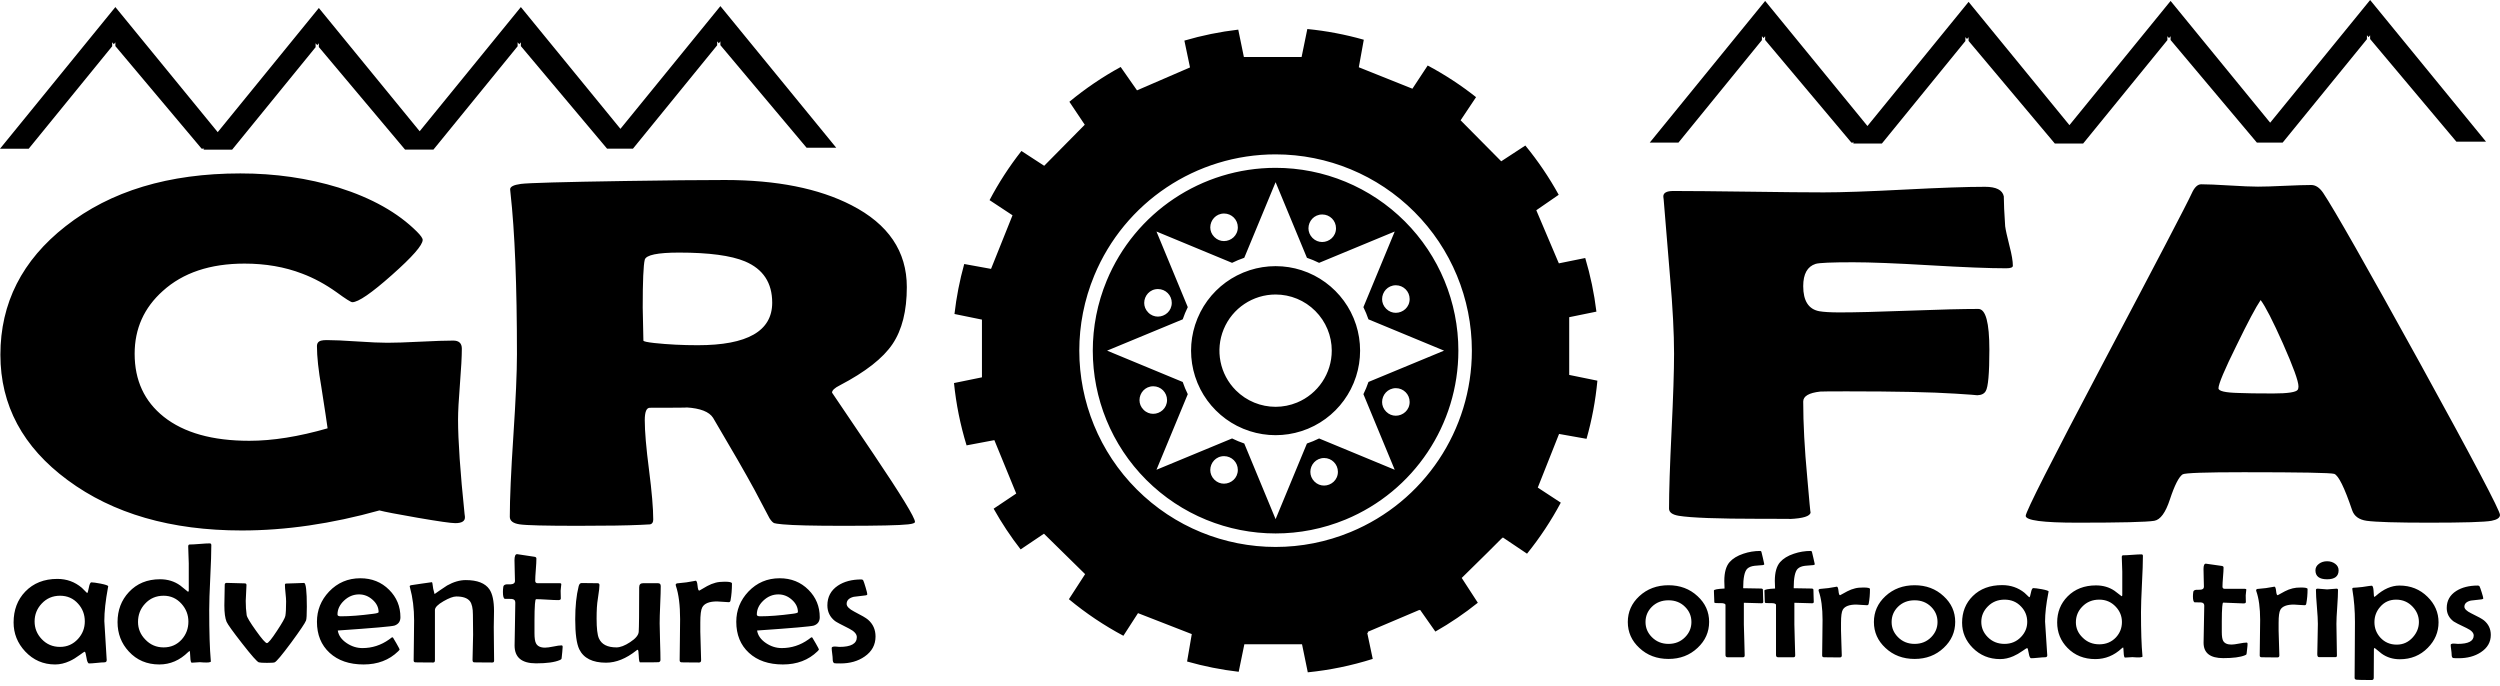 <svg width="350" height="96" viewBox="0 0 350 96" fill="none" xmlns="http://www.w3.org/2000/svg">
<path d="M178.584 23.497C168.23 23.497 158.899 29.736 154.937 39.298C153.625 42.465 152.99 45.788 152.99 49.086C152.99 55.745 155.588 62.293 160.484 67.189C165.381 72.08 171.928 74.683 178.587 74.683C181.885 74.683 185.208 74.044 188.375 72.737C197.938 68.775 204.172 59.443 204.172 49.09C204.172 42.304 201.478 35.792 196.678 30.996C191.877 26.195 185.369 23.497 178.584 23.497ZM185.117 30.027C185.647 30.027 186.129 30.24 186.481 30.592C186.828 30.939 187.041 31.422 187.041 31.952C187.041 33.112 186.095 33.881 185.104 33.881C184.626 33.881 184.148 33.707 183.753 33.316C183.362 32.92 183.184 32.438 183.184 31.965C183.184 30.974 183.953 30.027 185.117 30.027ZM171.372 29.893C171.901 29.893 172.384 30.11 172.732 30.457C173.083 30.805 173.296 31.287 173.296 31.821C173.296 32.981 172.349 33.751 171.354 33.751C170.881 33.751 170.403 33.577 170.007 33.181C169.616 32.79 169.438 32.308 169.438 31.834C169.443 30.844 170.207 29.897 171.372 29.893ZM162.118 40.467C162.653 40.467 163.135 40.684 163.482 41.032C163.83 41.379 164.047 41.861 164.047 42.396C164.043 43.555 163.096 44.325 162.105 44.325C161.631 44.325 161.149 44.151 160.758 43.755C160.363 43.364 160.189 42.882 160.189 42.409C160.189 41.418 160.958 40.467 162.118 40.467ZM160.098 57.366C159.703 56.975 159.529 56.493 159.529 56.02C159.529 55.029 160.298 54.082 161.458 54.078C161.992 54.078 162.475 54.295 162.822 54.642C163.169 54.995 163.387 55.472 163.387 56.007C163.382 57.166 162.435 57.935 161.445 57.935C160.971 57.935 160.489 57.762 160.098 57.366ZM171.354 67.714C170.881 67.714 170.403 67.541 170.007 67.15C169.616 66.754 169.438 66.272 169.438 65.799C169.443 64.808 170.207 63.861 171.372 63.861C171.901 63.861 172.384 64.074 172.732 64.421C173.083 64.773 173.296 65.256 173.296 65.786C173.296 66.945 172.349 67.714 171.354 67.714ZM185.364 67.98C184.891 67.98 184.409 67.806 184.019 67.415C183.627 67.02 183.449 66.537 183.449 66.063C183.449 65.073 184.218 64.126 185.382 64.122C185.912 64.122 186.395 64.339 186.742 64.687C187.089 65.038 187.307 65.52 187.307 66.05C187.307 67.21 186.355 67.98 185.364 67.98ZM195.409 58.2C194.935 58.2 194.453 58.026 194.062 57.632C193.671 57.24 193.493 56.758 193.493 56.285C193.493 55.294 194.262 54.347 195.426 54.342C195.956 54.342 196.438 54.56 196.786 54.907C197.138 55.255 197.35 55.737 197.35 56.271C197.35 57.431 196.403 58.2 195.409 58.2ZM191.679 53.435L191.585 53.475C191.387 54.061 191.15 54.631 190.878 55.182L190.917 55.277L195.261 65.768L184.772 61.425L184.674 61.384C184.399 61.52 184.118 61.648 183.831 61.767C183.546 61.885 183.259 61.993 182.97 62.091L182.93 62.187L178.584 72.68L174.236 62.185L174.195 62.089C173.614 61.893 173.045 61.657 172.492 61.383L172.395 61.423L161.905 65.768L166.249 55.28L166.288 55.184C166.013 54.63 165.777 54.059 165.58 53.475L165.484 53.436L154.993 49.09L165.484 44.747L165.582 44.706C165.68 44.416 165.788 44.128 165.906 43.842C166.025 43.555 166.153 43.274 166.289 42.999L166.249 42.902L161.905 32.412L172.394 36.758L172.49 36.798C173.041 36.525 173.611 36.288 174.197 36.09L174.237 35.995L178.584 25.505L182.93 35.996L182.97 36.092C183.554 36.29 184.122 36.525 184.674 36.799L184.77 36.759L195.261 32.412L190.916 42.906L190.876 43.002C191.149 43.554 191.385 44.123 191.582 44.706L191.678 44.746L202.169 49.09L191.679 53.435ZM197.35 41.865C197.35 43.025 196.403 43.794 195.409 43.794C194.935 43.794 194.453 43.62 194.062 43.225C193.671 42.834 193.493 42.352 193.493 41.879C193.493 40.888 194.262 39.941 195.426 39.937C195.956 39.937 196.438 40.154 196.786 40.501C197.138 40.849 197.35 41.331 197.35 41.865ZM189.107 43.681C187.978 41.49 186.186 39.698 183.996 38.569C183.423 38.273 182.822 38.023 182.2 37.824C181.06 37.458 179.845 37.261 178.584 37.261C177.334 37.261 176.118 37.457 174.969 37.825C174.348 38.024 173.746 38.274 173.17 38.57C171.008 39.683 169.205 41.452 168.062 43.679C167.915 43.967 167.778 44.262 167.653 44.563C167.527 44.865 167.415 45.171 167.316 45.479C166.936 46.662 166.749 47.88 166.749 49.09C166.749 50.319 166.941 51.539 167.315 52.705C167.512 53.321 167.761 53.923 168.059 54.503C168.611 55.575 169.333 56.574 170.216 57.457C171.099 58.341 172.098 59.062 173.171 59.615C173.75 59.912 174.351 60.16 174.967 60.358C176.133 60.732 177.353 60.924 178.584 60.924C179.795 60.924 181.014 60.738 182.198 60.358C182.504 60.26 182.808 60.149 183.11 60.025C183.413 59.9 183.708 59.762 183.996 59.614C186.223 58.468 187.992 56.665 189.104 54.502C189.4 53.925 189.651 53.322 189.85 52.7C190.217 51.553 190.413 50.338 190.413 49.09C190.413 47.83 190.215 46.616 189.851 45.477C189.651 44.854 189.402 44.254 189.107 43.681ZM181.594 56.354C180.619 56.757 179.596 56.953 178.582 56.953C176.536 56.953 174.527 56.155 173.022 54.651C170.772 52.401 170.103 49.021 171.319 46.084C172.536 43.147 175.403 41.231 178.584 41.231C180.669 41.231 182.666 42.056 184.14 43.534C185.617 45.006 186.446 47.005 186.446 49.09C186.446 52.27 184.526 55.138 181.594 56.354ZM219.689 52.488V44.407L223.421 43.644L223.498 43.628C223.187 41.065 222.66 38.554 221.932 36.121L221.855 36.137L218.242 36.869L218.186 36.737L218.182 36.739L215.11 29.502L215.113 29.5L215.084 29.432L218.155 27.314L218.219 27.27C216.877 24.833 215.313 22.525 213.548 20.375L213.482 20.417L210.171 22.581L204.484 16.842L206.605 13.665L206.648 13.601C204.546 11.938 202.284 10.453 199.877 9.171L199.834 9.235L197.738 12.419L190.234 9.418L190.917 5.638L190.931 5.563C188.323 4.822 185.678 4.324 183.026 4.062L183.01 4.139L182.223 7.984H174.143L173.372 4.225L173.356 4.148C170.804 4.445 168.279 4.959 165.814 5.684L165.83 5.76L166.601 9.44L159.181 12.65L156.94 9.443L156.895 9.378C154.374 10.754 151.967 12.381 149.714 14.248L149.758 14.314L151.866 17.463L146.187 23.211L143.067 21.18L143 21.137C141.292 23.31 139.802 25.615 138.537 28.02L138.604 28.063L141.752 30.14L138.746 37.643L135.067 36.975L134.99 36.961C134.352 39.254 133.896 41.595 133.626 43.959L133.702 43.975L137.473 44.746V52.826L133.637 53.611L133.559 53.627C133.855 56.558 134.439 59.482 135.321 62.353L135.398 62.338L139.21 61.619L142.273 69.096L139.173 71.172L139.109 71.215C140.237 73.232 141.502 75.135 142.889 76.916L142.952 76.873L146.153 74.718L151.917 80.379L149.688 83.823L149.646 83.888C152.018 85.857 154.577 87.57 157.274 89.009L157.317 88.944L159.32 85.839L166.849 88.772L166.205 92.532L166.192 92.61C168.551 93.283 170.967 93.766 173.418 94.05L173.434 93.973L174.209 90.197H182.284L183.074 94.048L183.089 94.125C186.131 93.819 189.177 93.199 192.183 92.248L192.167 92.172L191.416 88.615L191.536 88.563L191.49 88.454L198.728 85.383L198.748 85.431L198.828 85.396L200.907 88.358L200.951 88.42C203.052 87.226 205.038 85.874 206.895 84.384L206.854 84.32L204.641 80.912L208.302 77.309L210.245 75.365L210.261 75.381L210.401 75.243L213.72 77.473L213.784 77.516C215.582 75.289 217.164 72.897 218.511 70.372L218.446 70.329L215.289 68.262L218.269 60.751L222.038 61.421L222.115 61.434C222.863 58.797 223.376 56.074 223.635 53.295L223.558 53.279L219.689 52.488ZM189.096 74.478C185.699 75.886 182.128 76.573 178.587 76.573C171.437 76.573 164.407 73.775 159.151 68.522C153.894 63.266 151.101 56.236 151.101 49.086C151.101 45.545 151.787 41.974 153.195 38.577C157.448 28.307 167.466 21.612 178.584 21.612C185.869 21.612 192.858 24.506 198.011 29.662C203.168 34.815 206.061 41.805 206.061 49.09C206.061 60.208 199.367 70.226 189.096 74.478ZM246.668 5.616V5.065L246.898 5.338L247.12 5.069V5.599L259.193 19.961H259.553L259.445 20.096H263.463L275.154 5.746V5.195L275.38 5.464L275.601 5.199V5.725L287.674 20.092H291.641L291.731 19.983L291.718 19.966H291.745L303.436 5.616V5.065L303.661 5.338L303.882 5.069V5.599L315.961 19.961H319.574L331.37 5.486V4.93L331.596 5.204L331.817 4.934V5.464L343.89 19.831H348.039L331.817 -0.001V0.004L317.824 17.177L303.882 0.13V0.134L289.721 17.52L275.601 0.26V0.264L261.443 17.642L247.12 0.13V0.134L230.963 19.966H234.982L246.668 5.616ZM15.705 6.477V5.921L15.935 6.194L16.152 5.925V6.455L28.23 20.817H28.59L28.482 20.952H32.5L44.186 6.607V6.051L44.417 6.324L44.638 6.055V6.585L56.711 20.948H60.677L60.769 20.839L60.755 20.822H60.782L72.468 6.477V5.921L72.698 6.194L72.92 5.925V6.455L84.993 20.817H88.612L100.402 6.342V5.79L100.633 6.064L100.854 5.79V6.324L112.927 20.687H117.076L100.854 0.855V0.859L86.861 18.037L72.92 0.989L58.753 18.376L44.638 1.12L30.48 18.502L16.152 0.989L0 20.822H4.018L15.705 6.477ZM121.524 86.756C121.251 86.517 120.599 86.139 119.57 85.613C118.879 85.253 118.531 84.896 118.531 84.544C118.531 84.049 118.861 83.719 119.517 83.554C120.078 83.493 120.63 83.424 121.177 83.354C121.338 83.332 121.42 83.276 121.42 83.189C121.42 83.081 121.342 82.759 121.181 82.225C121.025 81.695 120.916 81.377 120.86 81.273C120.808 81.169 120.716 81.121 120.599 81.121C119.261 81.121 118.157 81.412 117.284 82.003C116.316 82.659 115.833 83.58 115.833 84.753C115.833 85.656 116.19 86.387 116.898 86.942C117.072 87.077 117.732 87.434 118.892 88.011C119.6 88.372 119.956 88.772 119.956 89.202C119.956 90.11 119.148 90.566 117.528 90.566C117.536 90.566 117.406 90.553 117.141 90.531C117.039 90.518 116.949 90.512 116.87 90.512C116.791 90.512 116.724 90.518 116.667 90.531C116.511 90.561 116.437 90.626 116.437 90.731C116.437 90.896 116.459 91.148 116.507 91.496C116.554 91.839 116.576 92.099 116.576 92.269C116.576 92.59 116.65 92.781 116.798 92.847C116.863 92.869 117.154 92.881 117.671 92.881C118.996 92.881 120.121 92.56 121.046 91.917C122.067 91.213 122.575 90.275 122.575 89.106C122.575 88.15 122.224 87.364 121.524 86.756ZM9.475 67.219C15.822 71.916 23.942 74.266 33.847 74.266C39.998 74.266 46.424 73.332 53.119 71.459C53.792 71.642 55.577 71.985 58.479 72.489C61.377 72.988 63.132 73.241 63.74 73.241C64.704 73.241 65.152 72.932 65.087 72.315L65.039 71.941C64.431 66.077 64.127 61.676 64.127 58.73C64.127 57.636 64.214 55.985 64.392 53.769C64.565 51.558 64.657 49.907 64.657 48.812C64.657 48.056 64.253 47.682 63.453 47.682C62.428 47.682 60.89 47.731 58.84 47.835C56.789 47.939 55.252 47.987 54.226 47.987C53.261 47.987 51.845 47.926 49.973 47.8C48.096 47.674 46.693 47.613 45.763 47.613C45.411 47.613 45.155 47.635 44.994 47.682C44.581 47.774 44.373 48.035 44.373 48.469C44.373 49.929 44.581 51.845 44.994 54.216C45.477 57.297 45.763 59.212 45.863 59.964C41.823 61.129 38.169 61.711 34.902 61.711C29.741 61.711 25.753 60.59 22.934 58.357C20.21 56.189 18.85 53.248 18.85 49.529C18.85 46.014 20.162 43.087 22.791 40.736C25.61 38.181 29.424 36.904 34.229 36.904C37.179 36.904 39.868 37.369 42.305 38.308C43.938 38.92 45.542 39.789 47.11 40.905C48.392 41.844 49.13 42.309 49.321 42.309C50.156 42.309 52.006 41.04 54.873 38.494C57.741 35.953 59.174 34.315 59.174 33.585C59.174 33.355 58.905 32.968 58.358 32.421C55.699 29.775 52.045 27.721 47.401 26.26C43.105 24.94 38.521 24.279 33.651 24.279C23.625 24.279 15.466 26.743 9.188 31.669C3.097 36.435 0.056 42.435 0.056 49.664C0.056 56.736 3.193 62.588 9.475 67.219ZM29.585 76.321C29.585 76.156 29.511 76.073 29.368 76.073C29.059 76.073 28.59 76.099 27.969 76.151C27.343 76.203 26.87 76.23 26.553 76.23C26.418 76.23 26.349 76.321 26.349 76.507C26.349 76.777 26.361 77.172 26.387 77.698C26.414 78.224 26.427 78.615 26.427 78.875V82.685C26.427 82.772 26.392 82.824 26.322 82.85C25.962 82.551 25.597 82.255 25.232 81.968C24.424 81.386 23.485 81.095 22.404 81.095C20.614 81.095 19.163 81.695 18.051 82.885C16.986 84.023 16.456 85.426 16.456 87.095C16.456 88.702 16.982 90.075 18.038 91.213C19.15 92.421 20.571 93.025 22.304 93.025C23.825 93.025 25.175 92.443 26.349 91.282C26.427 91.204 26.492 91.152 26.54 91.13C26.583 91.139 26.618 91.413 26.64 91.961C26.657 92.503 26.731 92.777 26.848 92.777C26.978 92.777 27.165 92.764 27.413 92.743C27.665 92.716 27.852 92.707 27.982 92.707C27.956 92.707 28.121 92.716 28.482 92.743C28.631 92.749 28.764 92.752 28.88 92.752C28.995 92.752 29.094 92.749 29.177 92.743C29.416 92.716 29.528 92.668 29.52 92.586L29.507 92.434C29.363 90.844 29.29 88.498 29.29 85.4C29.29 84.397 29.337 82.885 29.437 80.865C29.537 78.849 29.585 77.333 29.585 76.321ZM25.449 89.519C24.78 90.262 23.933 90.635 22.907 90.635C21.887 90.635 21.031 90.266 20.336 89.528C19.658 88.832 19.323 88.011 19.323 87.073C19.323 86.082 19.645 85.235 20.297 84.531C20.983 83.78 21.852 83.402 22.907 83.402C23.907 83.402 24.745 83.784 25.423 84.544C26.057 85.257 26.375 86.082 26.375 87.025C26.375 87.99 26.066 88.819 25.449 89.519ZM114.764 86.412C114.764 84.909 114.239 83.628 113.188 82.576C112.106 81.495 110.763 80.956 109.152 80.956C107.423 80.956 105.963 81.577 104.773 82.824C103.643 84.023 103.079 85.431 103.079 87.047C103.079 88.858 103.669 90.31 104.851 91.396C106.033 92.482 107.614 93.025 109.604 93.025C111.571 93.025 113.188 92.412 114.447 91.187C114.582 91.057 114.651 90.965 114.651 90.918C114.651 90.879 114.5 90.596 114.2 90.066C113.9 89.536 113.739 89.263 113.718 89.25C113.696 89.232 113.653 89.224 113.583 89.224C113.449 89.328 113.309 89.428 113.175 89.528C112.045 90.331 110.803 90.731 109.447 90.731C108.661 90.731 107.922 90.496 107.24 90.036C106.519 89.549 106.102 88.963 105.993 88.272C110.924 87.933 113.574 87.703 113.944 87.577C114.491 87.381 114.764 86.995 114.764 86.412ZM110.963 85.93C109.2 86.165 107.683 86.282 106.415 86.282C106.106 86.282 105.955 86.2 105.955 86.034C105.955 85.313 106.258 84.666 106.871 84.084C107.484 83.506 108.183 83.215 108.974 83.215C109.673 83.215 110.307 83.463 110.868 83.967C111.428 84.466 111.71 85.044 111.71 85.696C111.71 85.791 111.458 85.87 110.963 85.93ZM56.059 86.412C56.059 84.909 55.534 83.628 54.482 82.576C53.401 81.495 52.058 80.956 50.447 80.956C48.717 80.956 47.258 81.577 46.067 82.824C44.938 84.023 44.373 85.431 44.373 87.047C44.373 88.858 44.964 90.31 46.145 91.396C47.327 92.482 48.909 93.025 50.898 93.025C52.866 93.025 54.482 92.412 55.738 91.187C55.877 91.057 55.947 90.965 55.947 90.918C55.947 90.879 55.794 90.596 55.495 90.066C55.195 89.536 55.034 89.263 55.013 89.25C54.991 89.232 54.947 89.224 54.878 89.224C54.743 89.328 54.604 89.428 54.469 89.528C53.335 90.331 52.097 90.731 50.742 90.731C49.956 90.731 49.217 90.496 48.535 90.036C47.814 89.549 47.397 88.963 47.288 88.272C52.219 87.933 54.869 87.703 55.238 87.577C55.786 87.381 56.059 86.995 56.059 86.412ZM52.258 85.93C50.494 86.165 48.978 86.282 47.71 86.282C47.401 86.282 47.249 86.2 47.249 86.034C47.249 85.313 47.553 84.666 48.166 84.084C48.779 83.506 49.478 83.215 50.268 83.215C50.968 83.215 51.602 83.463 52.163 83.967C52.723 84.466 53.006 85.044 53.006 85.696C53.006 85.791 52.753 85.87 52.258 85.93ZM14.093 81.708C13.459 81.59 13.028 81.529 12.798 81.529C12.651 81.529 12.529 81.777 12.438 82.272C12.342 82.768 12.268 83.015 12.216 83.015L12.142 82.976C11.834 82.681 11.604 82.455 11.46 82.294C10.483 81.464 9.34 81.047 8.028 81.047C6.173 81.047 4.674 81.643 3.536 82.824C2.446 83.963 1.903 85.4 1.903 87.143C1.903 88.689 2.441 90.04 3.523 91.2C4.661 92.416 6.06 93.025 7.72 93.025C8.398 93.025 9.075 92.864 9.753 92.551C10.188 92.356 10.661 92.069 11.165 91.695C11.578 91.387 11.808 91.235 11.86 91.235C11.934 91.235 12.016 91.508 12.103 92.056C12.186 92.608 12.312 92.881 12.477 92.881C12.707 92.881 13.059 92.855 13.537 92.808C14.011 92.755 14.367 92.729 14.601 92.729C14.836 92.729 14.949 92.616 14.94 92.386L14.927 92.225C14.714 88.781 14.606 87.021 14.606 86.942C14.606 85.639 14.775 84.093 15.109 82.294C15.136 82.186 15.149 82.116 15.149 82.086C15.149 81.972 14.797 81.851 14.093 81.708ZM10.922 89.449C10.244 90.192 9.405 90.566 8.402 90.566C7.376 90.566 6.521 90.201 5.835 89.471C5.174 88.772 4.844 87.951 4.844 86.999C4.844 86.043 5.174 85.213 5.835 84.505C6.521 83.771 7.376 83.402 8.402 83.402C9.432 83.402 10.274 83.775 10.935 84.519C11.56 85.209 11.873 86.034 11.873 86.999C11.873 87.933 11.556 88.75 10.922 89.449ZM42.561 81.612C42.283 81.612 41.875 81.629 41.328 81.656C40.78 81.682 40.363 81.695 40.081 81.695C39.951 81.695 39.89 81.755 39.89 81.873C39.89 82.133 39.916 82.52 39.972 83.037C40.029 83.554 40.055 83.945 40.055 84.201C40.055 85.157 40.02 85.831 39.951 86.226C39.903 86.513 39.507 87.216 38.769 88.329C38.026 89.467 37.557 90.036 37.37 90.036C37.175 90.036 36.662 89.454 35.837 88.293C35.007 87.134 34.572 86.404 34.533 86.109C34.446 85.513 34.403 84.853 34.403 84.132C34.403 83.88 34.42 83.511 34.455 83.02C34.49 82.529 34.507 82.159 34.507 81.907C34.507 81.751 34.429 81.673 34.273 81.673C33.99 81.673 33.569 81.66 33.008 81.638C32.448 81.612 32.026 81.604 31.744 81.604C31.557 81.604 31.462 81.69 31.462 81.859C31.462 82.181 31.453 82.663 31.436 83.306C31.418 83.949 31.41 84.431 31.41 84.753C31.41 85.791 31.514 86.552 31.718 87.047C31.875 87.407 32.596 88.415 33.89 90.071C35.215 91.773 36.001 92.659 36.24 92.729C36.419 92.777 36.797 92.799 37.37 92.799C37.97 92.799 38.33 92.777 38.447 92.729C38.699 92.633 39.468 91.712 40.763 89.966C42.019 88.254 42.714 87.225 42.844 86.873C42.918 86.691 42.957 86.048 42.957 84.944C42.957 82.724 42.827 81.612 42.561 81.612ZM78.62 90.353C78.368 90.353 77.99 90.405 77.477 90.514C76.96 90.618 76.573 90.67 76.304 90.67C75.666 90.67 75.24 90.466 75.036 90.057C74.897 89.793 74.827 89.324 74.827 88.65V86.895C74.827 85.891 74.849 85.114 74.892 84.553C74.927 84.106 74.979 83.884 75.048 83.884C75.387 83.884 75.909 83.906 76.6 83.949C77.294 83.993 77.812 84.015 78.155 84.015C78.394 84.015 78.515 83.941 78.515 83.788C78.515 83.671 78.511 83.493 78.502 83.25C78.494 83.006 78.489 82.824 78.489 82.707C78.489 82.607 78.507 82.451 78.533 82.242C78.563 82.033 78.581 81.886 78.581 81.79C78.581 81.695 78.507 81.651 78.363 81.651H75.279C75.048 81.651 74.931 81.534 74.931 81.308C74.931 80.965 74.957 80.444 75.014 79.757C75.07 79.067 75.096 78.549 75.096 78.202C75.096 78.054 75.001 77.967 74.805 77.945C73.272 77.703 72.464 77.581 72.39 77.581C72.147 77.581 72.029 77.867 72.029 78.436C72.029 78.762 72.038 79.24 72.06 79.887C72.081 80.53 72.095 81.008 72.095 81.321C72.095 81.625 71.894 81.786 71.504 81.803C71.295 81.812 71.087 81.812 70.874 81.812C70.621 81.855 70.487 81.968 70.461 82.155C70.426 82.407 70.409 82.646 70.409 82.872C70.409 83.476 70.5 83.797 70.678 83.837C70.986 83.845 71.299 83.849 71.617 83.849C71.969 83.871 72.142 84.045 72.142 84.367C72.142 85.031 72.125 86.034 72.095 87.373C72.06 88.707 72.042 89.71 72.042 90.375C72.042 92.039 73.042 92.869 75.048 92.869C76.556 92.869 77.66 92.716 78.363 92.412C78.489 92.356 78.572 92.304 78.607 92.247C78.624 92.216 78.637 92.13 78.645 91.987C78.654 91.878 78.676 91.639 78.719 91.269C78.755 90.975 78.772 90.735 78.772 90.566C78.772 90.422 78.719 90.353 78.62 90.353ZM101.471 81.438C100.95 81.438 100.52 81.486 100.185 81.577C99.785 81.682 99.39 81.838 99.003 82.051C98.651 82.255 98.304 82.455 97.952 82.659L97.887 82.685C97.774 82.685 97.7 82.455 97.656 81.99C97.614 81.535 97.524 81.3 97.392 81.295C97.425 81.3 96.998 81.382 96.102 81.529C95.528 81.594 95.08 81.643 94.767 81.673C94.654 81.712 94.598 81.777 94.598 81.873C94.598 81.903 94.607 81.951 94.624 82.016C95.02 83.189 95.215 84.745 95.215 86.682C95.215 87.325 95.206 88.285 95.185 89.567C95.163 90.844 95.15 91.8 95.15 92.434C95.15 92.629 95.25 92.729 95.445 92.729C95.71 92.729 96.114 92.734 96.653 92.743C97.192 92.747 97.596 92.751 97.861 92.751C98.056 92.751 98.156 92.647 98.156 92.434C98.156 91.995 98.139 91.33 98.1 90.435C98.061 89.54 98.043 88.876 98.043 88.437V87.143C98.043 86.078 98.13 85.374 98.313 85.035C98.612 84.479 99.299 84.201 100.38 84.201C100.567 84.201 100.845 84.219 101.206 84.253C101.571 84.288 101.845 84.306 102.023 84.306C102.17 84.306 102.253 84.219 102.279 84.036C102.409 83.332 102.474 82.546 102.474 81.686C102.474 81.521 102.14 81.438 101.471 81.438ZM92.504 82.059C92.504 81.786 92.378 81.651 92.13 81.651H90.01C89.663 81.651 89.485 81.842 89.485 82.225C89.485 85.778 89.463 87.846 89.42 88.437C89.398 88.906 88.994 89.397 88.212 89.905C87.478 90.392 86.839 90.635 86.3 90.635C85.032 90.635 84.215 90.21 83.846 89.367C83.633 88.893 83.524 87.972 83.524 86.599C83.524 86.034 83.537 85.517 83.564 85.048C83.572 84.736 83.637 84.197 83.754 83.437C83.868 82.724 83.924 82.212 83.924 81.907C83.924 81.738 83.837 81.651 83.668 81.651C83.42 81.651 83.047 81.647 82.547 81.638C82.052 81.629 81.678 81.625 81.43 81.625C81.226 81.625 81.083 81.777 81.009 82.086C80.692 83.345 80.531 84.888 80.531 86.708C80.531 88.724 80.722 90.118 81.096 90.896C81.704 92.147 82.956 92.777 84.85 92.777C86.244 92.777 87.656 92.208 89.09 91.07C89.172 91 89.237 90.965 89.281 90.965C89.359 90.965 89.407 91.257 89.428 91.847C89.45 92.434 89.511 92.729 89.615 92.729C91.283 92.729 92.152 92.72 92.222 92.707C92.383 92.659 92.465 92.555 92.465 92.399C92.465 91.826 92.448 90.97 92.409 89.832C92.37 88.689 92.352 87.833 92.352 87.26C92.352 86.678 92.374 85.813 92.426 84.653C92.478 83.498 92.504 82.633 92.504 82.059ZM69.127 87.789C69.127 87.538 69.132 87.164 69.145 86.66C69.158 86.156 69.162 85.787 69.162 85.544C69.162 84.14 68.945 83.124 68.51 82.494C67.92 81.643 66.816 81.212 65.208 81.212C64.366 81.212 63.497 81.464 62.598 81.968C61.872 82.446 61.286 82.846 60.838 83.167C60.686 82.672 60.586 82.181 60.543 81.695C60.525 81.573 60.495 81.508 60.443 81.508C60.4 81.508 59.917 81.577 58.996 81.712C58.075 81.851 57.584 81.925 57.523 81.933C57.415 81.964 57.358 82.016 57.358 82.094C57.358 82.129 57.372 82.177 57.397 82.251C57.785 83.663 57.975 85.201 57.975 86.873C57.975 87.499 57.962 88.433 57.945 89.671C57.923 90.909 57.91 91.839 57.91 92.46C57.91 92.638 58.001 92.729 58.18 92.729C58.453 92.729 58.866 92.734 59.413 92.743C59.961 92.747 60.373 92.751 60.647 92.751C60.808 92.751 60.89 92.655 60.89 92.46V85.4C60.89 85.04 61.295 84.627 62.098 84.166C62.863 83.728 63.458 83.506 63.884 83.506C64.809 83.506 65.443 83.728 65.787 84.166C66.069 84.536 66.208 85.166 66.208 86.061C66.208 86.374 66.212 86.842 66.221 87.464C66.23 88.089 66.234 88.559 66.234 88.871C66.234 89.263 66.221 89.849 66.195 90.635C66.168 91.418 66.155 92.004 66.155 92.386C66.155 92.616 66.234 92.729 66.39 92.729C66.673 92.729 67.094 92.734 67.654 92.743C68.215 92.747 68.636 92.751 68.919 92.751C69.093 92.751 69.175 92.668 69.175 92.495C69.175 91.969 69.166 91.183 69.149 90.14C69.132 89.097 69.127 88.315 69.127 87.789ZM322.142 82.251C321.664 82.251 321.274 82.29 320.965 82.372C320.6 82.459 320.239 82.598 319.884 82.781C319.566 82.954 319.244 83.133 318.923 83.306L318.862 83.328C318.762 83.328 318.693 83.128 318.654 82.729C318.615 82.334 318.534 82.134 318.411 82.129C318.441 82.133 318.049 82.199 317.229 82.333C316.707 82.385 316.3 82.425 316.008 82.455C315.908 82.49 315.856 82.546 315.856 82.624C315.856 82.655 315.865 82.694 315.878 82.75C316.238 83.767 316.421 85.114 316.421 86.786C316.421 87.342 316.412 88.177 316.391 89.28C316.373 90.387 316.36 91.213 316.36 91.765C316.36 91.934 316.451 92.017 316.633 92.017C316.873 92.017 317.241 92.021 317.737 92.03C318.228 92.034 318.598 92.039 318.84 92.039C319.019 92.039 319.11 91.947 319.11 91.765C319.11 91.382 319.092 90.809 319.058 90.036C319.023 89.258 319.006 88.685 319.006 88.302V87.186C319.006 86.265 319.088 85.656 319.253 85.366C319.527 84.884 320.157 84.64 321.143 84.64C321.312 84.64 321.569 84.657 321.899 84.688C322.234 84.719 322.481 84.731 322.646 84.731C322.781 84.731 322.859 84.657 322.881 84.497C322.998 83.888 323.059 83.211 323.059 82.463C323.059 82.32 322.75 82.251 322.142 82.251ZM327.121 82.412C326.973 82.412 326.752 82.429 326.457 82.463C326.165 82.498 325.943 82.516 325.796 82.516C325.644 82.516 325.426 82.498 325.131 82.463C324.836 82.429 324.618 82.412 324.479 82.412C324.315 82.412 324.232 82.472 324.232 82.586C324.232 83.115 324.275 83.91 324.367 84.966C324.458 86.026 324.501 86.821 324.501 87.346C324.501 87.825 324.488 88.528 324.462 89.471C324.432 90.409 324.419 91.113 324.419 91.583C324.419 91.861 324.501 92 324.667 92H326.96C327.099 92 327.169 91.926 327.169 91.787C327.169 91.296 327.156 90.557 327.134 89.571C327.112 88.585 327.099 87.842 327.099 87.346C327.099 86.821 327.134 86.026 327.212 84.97C327.286 83.919 327.321 83.128 327.321 82.607C327.321 82.477 327.255 82.412 327.121 82.412ZM314.518 89.962C314.288 89.962 313.94 90.01 313.471 90.101C313.002 90.192 312.646 90.24 312.402 90.24C311.816 90.24 311.429 90.061 311.238 89.71C311.116 89.48 311.051 89.071 311.051 88.489V86.973C311.051 86.104 311.073 85.431 311.112 84.949C311.142 84.562 311.19 84.367 311.251 84.367C311.564 84.367 312.037 84.384 312.671 84.423C313.306 84.458 313.779 84.479 314.093 84.479C314.314 84.479 314.422 84.414 314.422 84.284C314.422 84.184 314.418 84.028 314.409 83.815C314.405 83.606 314.4 83.45 314.4 83.35C314.4 83.263 314.414 83.128 314.44 82.945C314.47 82.768 314.483 82.637 314.483 82.555C314.483 82.472 314.414 82.433 314.283 82.433H311.464C311.251 82.433 311.147 82.333 311.147 82.138C311.147 81.838 311.173 81.391 311.22 80.796C311.273 80.196 311.298 79.748 311.298 79.453C311.298 79.322 311.207 79.249 311.03 79.227C309.627 79.019 308.892 78.914 308.818 78.914C308.601 78.914 308.492 79.162 308.492 79.657C308.492 79.935 308.501 80.353 308.518 80.908C308.54 81.464 308.549 81.877 308.549 82.147C308.549 82.412 308.37 82.551 308.01 82.563C307.823 82.572 307.628 82.576 307.433 82.576C307.206 82.611 307.08 82.707 307.059 82.872C307.028 83.089 307.011 83.293 307.011 83.489C307.011 84.015 307.094 84.292 307.259 84.327C307.541 84.331 307.823 84.336 308.115 84.336C308.436 84.358 308.596 84.505 308.596 84.784C308.596 85.361 308.58 86.226 308.549 87.386C308.518 88.541 308.501 89.406 308.501 89.983C308.501 91.422 309.418 92.138 311.251 92.138C312.628 92.138 313.64 92.008 314.283 91.743C314.4 91.695 314.475 91.648 314.505 91.6C314.522 91.573 314.531 91.5 314.54 91.378C314.548 91.282 314.571 91.074 314.609 90.757C314.644 90.501 314.657 90.296 314.657 90.144C314.657 90.022 314.609 89.962 314.518 89.962ZM300.008 77.824C300.008 77.681 299.943 77.611 299.808 77.611C299.53 77.611 299.1 77.632 298.531 77.676C297.958 77.72 297.527 77.742 297.236 77.742C297.11 77.742 297.049 77.824 297.049 77.989C297.049 78.219 297.062 78.563 297.084 79.014C297.11 79.471 297.119 79.809 297.119 80.031V83.328C297.119 83.402 297.088 83.45 297.027 83.472C296.697 83.215 296.363 82.959 296.028 82.707C295.29 82.207 294.43 81.955 293.443 81.955C291.806 81.955 290.477 82.472 289.46 83.502C288.491 84.484 288.004 85.7 288.004 87.143C288.004 88.537 288.487 89.723 289.446 90.705C290.467 91.752 291.766 92.273 293.348 92.273C294.742 92.273 295.976 91.769 297.049 90.766C297.119 90.701 297.18 90.653 297.227 90.635C297.266 90.64 297.293 90.879 297.314 91.352C297.332 91.821 297.397 92.06 297.505 92.06C297.623 92.06 297.797 92.047 298.022 92.03C298.253 92.008 298.422 92 298.54 92C298.517 92 298.67 92.008 299 92.03C299.137 92.036 299.259 92.04 299.364 92.04C299.47 92.04 299.56 92.036 299.634 92.03C299.852 92.008 299.96 91.965 299.951 91.895L299.938 91.765C299.808 90.387 299.739 88.359 299.739 85.678C299.739 84.81 299.787 83.502 299.873 81.755C299.964 80.009 300.008 78.697 300.008 77.824ZM296.228 89.24C295.616 89.884 294.842 90.205 293.9 90.205C292.97 90.205 292.183 89.888 291.554 89.25C290.932 88.645 290.624 87.938 290.624 87.125C290.624 86.269 290.92 85.535 291.519 84.927C292.145 84.275 292.935 83.949 293.9 83.949C294.816 83.949 295.585 84.28 296.202 84.936C296.784 85.552 297.071 86.269 297.071 87.082C297.071 87.916 296.789 88.637 296.228 89.24ZM326.93 78.932C326.613 78.697 326.235 78.576 325.796 78.576C325.357 78.576 324.979 78.693 324.667 78.922C324.332 79.166 324.162 79.475 324.162 79.848C324.162 80.682 324.706 81.1 325.796 81.1C326.869 81.1 327.404 80.682 327.404 79.848C327.404 79.475 327.247 79.171 326.93 78.932ZM335.931 81.977C334.815 81.977 333.703 82.459 332.608 83.433C332.538 83.498 332.473 83.545 332.421 83.572C332.374 83.519 332.347 83.463 332.347 83.411C332.334 83.146 332.312 82.876 332.291 82.607C332.252 82.198 332.164 81.998 332.034 81.998C331.939 81.998 331.509 82.055 330.74 82.177C330.17 82.242 329.731 82.277 329.436 82.29C329.358 82.312 329.319 82.359 329.319 82.433C329.319 82.459 329.328 82.516 329.341 82.598C329.575 83.993 329.693 85.487 329.693 87.082C329.693 87.951 329.688 89.254 329.671 90.991C329.654 92.725 329.645 94.028 329.645 94.897C329.645 95.053 329.737 95.141 329.919 95.162C330.136 95.188 330.848 95.201 332.056 95.201C332.234 95.201 332.325 95.093 332.325 94.879L332.339 92.008C332.339 91.291 332.343 90.909 332.347 90.87C332.364 90.779 332.395 90.727 332.443 90.705C332.773 90.979 333.099 91.243 333.429 91.508C334.159 92.034 335.01 92.295 335.979 92.295C337.539 92.295 338.842 91.76 339.889 90.696C340.892 89.684 341.396 88.493 341.396 87.125C341.396 85.752 340.88 84.562 339.854 83.554C338.79 82.502 337.482 81.977 335.931 81.977ZM337.8 89.219C337.191 89.905 336.435 90.249 335.544 90.249C334.611 90.249 333.846 89.918 333.243 89.258C332.695 88.65 332.421 87.933 332.421 87.103C332.421 86.291 332.686 85.578 333.221 84.966C333.798 84.288 334.542 83.949 335.453 83.949C336.375 83.949 337.147 84.28 337.765 84.936C338.351 85.552 338.647 86.269 338.647 87.082C338.647 87.872 338.364 88.585 337.8 89.219ZM338.751 50.758C331.283 37.221 326.778 29.297 325.235 26.991C324.732 26.26 324.179 25.9 323.58 25.9C322.759 25.9 321.525 25.939 319.87 26.013C318.215 26.091 316.964 26.13 316.112 26.13C315.23 26.13 313.901 26.074 312.12 25.965C310.338 25.857 309.022 25.8 308.175 25.8C307.671 25.8 307.228 26.217 306.85 27.056C306.19 28.507 301.998 36.531 294.282 51.123C287.162 64.612 283.599 71.646 283.599 72.219C283.599 72.858 286.011 73.176 290.832 73.176C296.941 73.176 300.533 73.088 301.606 72.911C302.458 72.758 303.179 71.768 303.779 69.939C304.439 67.936 305.039 66.759 305.572 66.407C305.921 66.211 308.774 66.111 314.127 66.111C322.068 66.111 326.291 66.19 326.795 66.342C327.391 66.564 328.229 68.257 329.298 71.425C329.58 72.263 330.258 72.758 331.33 72.911C332.621 73.088 335.519 73.176 340.028 73.176C344.942 73.176 347.874 73.088 348.816 72.911C349.602 72.758 349.998 72.485 349.998 72.085C349.998 71.494 346.249 64.382 338.751 50.758ZM321.691 54.556C321.469 54.907 320.317 55.086 318.241 55.086C316.004 55.086 314.396 55.064 313.419 55.016C311.529 54.973 310.587 54.755 310.587 54.355C310.587 53.765 311.434 51.749 313.136 48.317C314.709 45.081 315.829 42.978 316.49 42.009C317.155 42.891 318.193 44.915 319.609 48.087C321.06 51.366 321.786 53.365 321.786 54.095C321.786 54.291 321.751 54.447 321.691 54.556ZM347.752 86.851C347.501 86.647 346.905 86.317 345.962 85.861C345.328 85.552 345.015 85.24 345.015 84.936C345.015 84.51 345.315 84.223 345.919 84.08C346.427 84.028 346.931 83.971 347.431 83.91C347.583 83.888 347.657 83.841 347.657 83.767C347.657 83.671 347.583 83.393 347.439 82.933C347.292 82.472 347.196 82.194 347.144 82.108C347.097 82.02 347.014 81.977 346.905 81.977C345.684 81.977 344.672 82.229 343.872 82.737C342.986 83.306 342.543 84.101 342.543 85.118C342.543 85.9 342.869 86.53 343.521 87.012C343.677 87.129 344.285 87.438 345.341 87.938C345.993 88.25 346.319 88.593 346.319 88.967C346.319 89.754 345.576 90.144 344.094 90.144C344.103 90.144 343.986 90.136 343.742 90.114C343.649 90.105 343.567 90.101 343.494 90.101C343.422 90.101 343.36 90.105 343.308 90.114C343.169 90.144 343.099 90.201 343.099 90.288C343.099 90.431 343.121 90.653 343.165 90.948C343.204 91.248 343.23 91.474 343.23 91.622C343.23 91.9 343.295 92.065 343.425 92.121C343.491 92.138 343.755 92.151 344.224 92.151C345.441 92.151 346.47 91.873 347.314 91.317C348.247 90.705 348.712 89.897 348.712 88.885C348.712 88.055 348.391 87.377 347.752 86.851ZM276.812 55.335C276.784 55.336 276.76 55.342 276.731 55.342C276.799 55.342 276.825 55.34 276.812 55.335ZM246.594 77.242C246.563 77.168 246.507 77.133 246.429 77.133C245.616 77.133 244.83 77.263 244.07 77.52C243.223 77.802 242.58 78.197 242.141 78.697C241.65 79.257 241.403 80.135 241.403 81.334C241.403 81.608 241.415 81.959 241.437 82.394C240.442 82.441 239.947 82.537 239.947 82.677C239.947 82.824 239.956 83.045 239.969 83.345C239.986 83.641 239.995 83.862 239.995 84.01C239.995 84.24 240.003 84.367 240.029 84.388C240.055 84.42 240.248 84.438 240.609 84.438C240.683 84.438 240.763 84.438 240.851 84.436C240.862 84.436 240.873 84.436 240.884 84.436C241.34 84.436 241.568 84.523 241.568 84.701V91.704C241.568 91.912 241.668 92.017 241.871 92.017H244.022C244.179 92.017 244.257 91.926 244.257 91.743C244.257 91.269 244.239 90.548 244.201 89.588C244.161 88.624 244.139 87.903 244.139 87.429V84.388C244.404 84.388 244.817 84.397 245.373 84.423C245.929 84.445 246.346 84.458 246.62 84.458C246.776 84.458 246.855 84.392 246.855 84.266C246.855 84.08 246.846 83.802 246.829 83.424C246.816 83.045 246.807 82.763 246.807 82.576C246.807 82.455 246.711 82.394 246.524 82.394C246.242 82.394 245.825 82.385 245.269 82.372C244.713 82.359 244.305 82.351 244.044 82.351C244.044 80.887 244.239 79.975 244.622 79.614C244.856 79.396 245.195 79.262 245.643 79.21C246.02 79.179 246.399 79.149 246.785 79.114C246.924 79.101 246.994 79.053 246.994 78.975C246.994 78.954 246.929 78.662 246.802 78.102C246.672 77.546 246.603 77.259 246.594 77.242ZM260.878 82.251C260.4 82.251 260.009 82.29 259.705 82.372C259.336 82.459 258.975 82.598 258.624 82.781C258.302 82.954 257.98 83.133 257.659 83.306L257.603 83.328C257.498 83.328 257.429 83.128 257.39 82.729C257.351 82.334 257.27 82.134 257.147 82.129C257.18 82.133 256.788 82.199 255.969 82.333C255.444 82.385 255.035 82.425 254.748 82.455C254.648 82.49 254.596 82.546 254.596 82.624C254.596 82.655 254.601 82.694 254.618 82.75C254.979 83.767 255.157 85.114 255.157 86.786C255.157 87.342 255.148 88.177 255.131 89.28C255.109 90.387 255.1 91.213 255.1 91.765C255.1 91.934 255.191 92.017 255.37 92.017C255.613 92.017 255.982 92.021 256.473 92.03C256.968 92.034 257.338 92.039 257.581 92.039C257.759 92.039 257.85 91.947 257.85 91.765C257.85 91.382 257.828 90.809 257.794 90.036C257.759 89.258 257.742 88.685 257.742 88.302V87.186C257.742 86.265 257.824 85.656 257.989 85.366C258.263 84.884 258.892 84.64 259.884 84.64C260.053 84.64 260.305 84.657 260.639 84.688C260.969 84.719 261.222 84.731 261.386 84.731C261.517 84.731 261.595 84.657 261.621 84.497C261.739 83.888 261.795 83.211 261.795 82.463C261.795 82.32 261.491 82.251 260.878 82.251ZM253.667 77.242C253.636 77.168 253.58 77.133 253.501 77.133C252.689 77.133 251.903 77.263 251.143 77.52C250.295 77.802 249.653 78.197 249.214 78.697C248.723 79.257 248.475 80.135 248.475 81.334C248.475 81.608 248.488 81.959 248.51 82.394C247.515 82.441 247.02 82.537 247.02 82.677C247.02 82.824 247.024 83.045 247.041 83.345C247.055 83.641 247.063 83.862 247.063 84.01C247.063 84.24 247.076 84.367 247.102 84.388C247.128 84.42 247.321 84.438 247.682 84.438C247.755 84.438 247.836 84.438 247.923 84.436C247.935 84.436 247.946 84.436 247.957 84.436C248.413 84.436 248.641 84.523 248.641 84.701V91.704C248.641 91.912 248.74 92.017 248.945 92.017H251.095C251.251 92.017 251.329 91.926 251.329 91.743C251.329 91.269 251.307 90.548 251.268 89.588C251.229 88.624 251.212 87.903 251.212 87.429V84.388C251.477 84.388 251.89 84.397 252.446 84.423C253.002 84.445 253.414 84.458 253.693 84.458C253.849 84.458 253.927 84.392 253.927 84.266C253.927 84.08 253.919 83.802 253.901 83.424C253.888 83.045 253.879 82.763 253.879 82.576C253.879 82.455 253.784 82.394 253.597 82.394C253.315 82.394 252.893 82.385 252.342 82.372C251.786 82.359 251.377 82.351 251.116 82.351C251.116 80.887 251.307 79.975 251.694 79.614C251.929 79.396 252.268 79.262 252.715 79.21C253.093 79.179 253.471 79.149 253.854 79.114C253.997 79.101 254.066 79.053 254.066 78.975C254.066 78.954 254.001 78.662 253.871 78.102C253.745 77.546 253.675 77.259 253.667 77.242ZM285.841 82.486C285.263 82.381 284.868 82.333 284.655 82.333C284.525 82.333 284.412 82.546 284.329 82.972C284.242 83.402 284.172 83.611 284.129 83.611L284.055 83.584C283.778 83.323 283.569 83.128 283.434 82.994C282.539 82.272 281.496 81.916 280.298 81.916C278.599 81.916 277.226 82.425 276.188 83.45C275.193 84.436 274.693 85.678 274.693 87.186C274.693 88.52 275.189 89.693 276.175 90.696C277.217 91.747 278.495 92.273 280.015 92.273C280.636 92.273 281.253 92.138 281.87 91.865C282.27 91.695 282.7 91.448 283.165 91.122C283.538 90.857 283.751 90.727 283.799 90.727C283.869 90.727 283.942 90.961 284.021 91.439C284.099 91.912 284.211 92.151 284.364 92.151C284.572 92.151 284.898 92.13 285.333 92.086C285.767 92.039 286.093 92.017 286.305 92.017C286.523 92.017 286.627 91.922 286.619 91.721L286.605 91.583C286.41 88.602 286.31 87.082 286.31 87.012C286.31 85.887 286.462 84.549 286.77 82.994C286.792 82.898 286.805 82.837 286.805 82.811C286.805 82.716 286.484 82.607 285.841 82.486ZM282.939 89.18C282.322 89.823 281.553 90.144 280.636 90.144C279.698 90.144 278.916 89.832 278.29 89.202C277.687 88.598 277.382 87.885 277.382 87.064C277.382 86.235 277.687 85.517 278.29 84.905C278.916 84.266 279.698 83.949 280.636 83.949C281.579 83.949 282.348 84.27 282.952 84.918C283.525 85.513 283.812 86.23 283.812 87.064C283.812 87.872 283.521 88.576 282.939 89.18ZM233.592 81.933C231.971 81.933 230.607 82.441 229.504 83.463C228.43 84.458 227.892 85.666 227.892 87.082C227.892 88.502 228.43 89.71 229.504 90.705C230.598 91.739 231.962 92.251 233.592 92.251C235.212 92.251 236.571 91.734 237.666 90.696C238.739 89.693 239.278 88.481 239.278 87.064C239.278 85.652 238.735 84.453 237.657 83.463C236.559 82.441 235.203 81.933 233.592 81.933ZM235.916 89.202C235.298 89.832 234.521 90.144 233.592 90.144C232.666 90.144 231.893 89.832 231.263 89.202C230.667 88.602 230.372 87.899 230.372 87.082C230.372 86.256 230.667 85.548 231.254 84.957C231.871 84.345 232.653 84.041 233.592 84.041C234.53 84.041 235.308 84.349 235.916 84.966C236.506 85.552 236.798 86.256 236.798 87.082C236.798 87.899 236.506 88.602 235.916 89.202ZM116.485 54.968C116.485 54.651 116.85 54.308 117.58 53.943C121.164 52.07 123.623 50.146 124.957 48.161C126.29 46.175 126.955 43.521 126.955 40.189C126.955 35.193 124.37 31.374 119.196 28.724C114.63 26.378 108.73 25.201 101.497 25.201C98.004 25.201 93.326 25.248 87.456 25.34C78.798 25.474 73.95 25.613 72.92 25.748C71.89 25.887 71.391 26.148 71.421 26.534L71.469 27.016C72.073 32.421 72.373 39.95 72.373 49.599C72.373 52.131 72.207 55.928 71.873 60.989C71.538 66.055 71.373 69.839 71.373 72.35C71.373 72.919 71.834 73.276 72.755 73.41C73.671 73.549 76.4 73.614 80.94 73.614C84.901 73.614 87.821 73.57 89.693 73.48C90.137 73.458 90.584 73.432 91.027 73.41C91.314 73.341 91.453 73.115 91.453 72.728C91.453 71.177 91.257 68.861 90.862 65.781C90.462 62.701 90.267 60.386 90.267 58.835C90.267 57.67 90.501 57.088 90.979 57.088C94.584 57.088 96.294 57.072 96.124 57.041C98.043 57.16 99.283 57.642 99.829 58.492C102.462 62.94 104.399 66.307 105.637 68.588C106.554 70.343 107.253 71.664 107.731 72.554C107.983 72.945 108.205 73.171 108.396 73.241C108.491 73.284 108.887 73.341 109.586 73.41C111.076 73.549 113.9 73.614 118.053 73.614C122.911 73.614 125.938 73.549 127.146 73.41C127.78 73.341 128.097 73.228 128.097 73.066C128.097 72.476 126.16 69.305 122.289 63.557C118.432 57.831 116.5 54.968 116.485 54.968ZM97.687 48.33C95.563 48.33 93.534 48.23 91.596 48.022C90.584 47.908 90.076 47.795 90.076 47.682C90.076 47.179 90.058 46.414 90.028 45.389C89.993 44.364 89.98 43.586 89.98 43.06C89.98 39.368 90.076 37.13 90.267 36.357C90.454 35.696 92.057 35.362 95.072 35.362C99.26 35.362 102.336 35.775 104.303 36.596C106.84 37.669 108.109 39.594 108.109 42.378C108.109 46.349 104.638 48.33 97.687 48.33ZM277.999 54.755C278.342 54.212 278.512 52.288 278.512 48.969C278.512 45.158 277.999 43.251 276.965 43.251C274.806 43.251 271.57 43.33 267.265 43.495C262.959 43.656 259.727 43.738 257.568 43.738C256.282 43.738 255.33 43.682 254.705 43.573C253.201 43.295 252.45 42.122 252.45 40.062C252.45 38.355 253.028 37.313 254.188 36.943C254.687 36.791 256.443 36.718 259.445 36.718C261.825 36.718 265.405 36.857 270.18 37.139C274.95 37.421 278.512 37.56 280.862 37.56C281.488 37.56 281.8 37.443 281.8 37.204C281.8 36.553 281.644 35.636 281.331 34.441C280.988 33.077 280.784 32.156 280.724 31.678C280.597 29.814 280.532 28.42 280.532 27.486C280.345 26.599 279.467 26.152 277.904 26.152C275.397 26.152 271.635 26.282 266.609 26.543C261.586 26.804 257.82 26.934 255.313 26.934C252.967 26.934 249.453 26.9 244.769 26.834C240.091 26.773 236.594 26.738 234.273 26.738C233.305 26.738 232.835 27.008 232.866 27.551L232.914 27.942C232.944 28.442 233.239 32.039 233.804 38.733C234.182 43.065 234.369 46.662 234.369 49.52C234.369 51.927 234.251 55.542 234.017 60.364C233.783 65.182 233.665 68.796 233.665 71.203C233.665 71.72 234.117 72.059 235.025 72.211C236.715 72.489 240.49 72.632 246.342 72.632C249.542 72.632 250.952 72.641 250.575 72.66C252.448 72.574 253.417 72.267 253.481 71.746C253.48 71.746 253.48 71.747 253.479 71.747C253.451 71.747 253.293 70.112 253.015 66.846C252.637 62.836 252.45 59.295 252.45 56.219C252.45 55.459 253.25 54.995 254.844 54.82C255.126 54.799 256.365 54.79 258.554 54.79C265.348 54.79 270.418 54.894 273.772 55.112C275.743 55.237 276.754 55.312 276.812 55.335C277.39 55.317 277.788 55.128 277.999 54.755ZM268.046 81.933C266.426 81.933 265.062 82.441 263.958 83.463C262.885 84.458 262.347 85.666 262.347 87.082C262.347 88.502 262.885 89.71 263.958 90.705C265.053 91.739 266.417 92.251 268.046 92.251C269.667 92.251 271.027 91.734 272.122 90.696C273.194 89.693 273.729 88.481 273.729 87.064C273.729 85.652 273.19 84.453 272.108 83.463C271.014 82.441 269.658 81.933 268.046 81.933ZM270.37 89.202C269.754 89.832 268.977 90.144 268.046 90.144C267.121 90.144 266.343 89.832 265.718 89.202C265.123 88.602 264.827 87.899 264.827 87.082C264.827 86.256 265.118 85.548 265.709 84.957C266.326 84.345 267.104 84.041 268.046 84.041C268.985 84.041 269.758 84.349 270.37 84.966C270.957 85.552 271.253 86.256 271.253 87.082C271.253 87.899 270.957 88.602 270.37 89.202Z" fill="black"/>
</svg>
